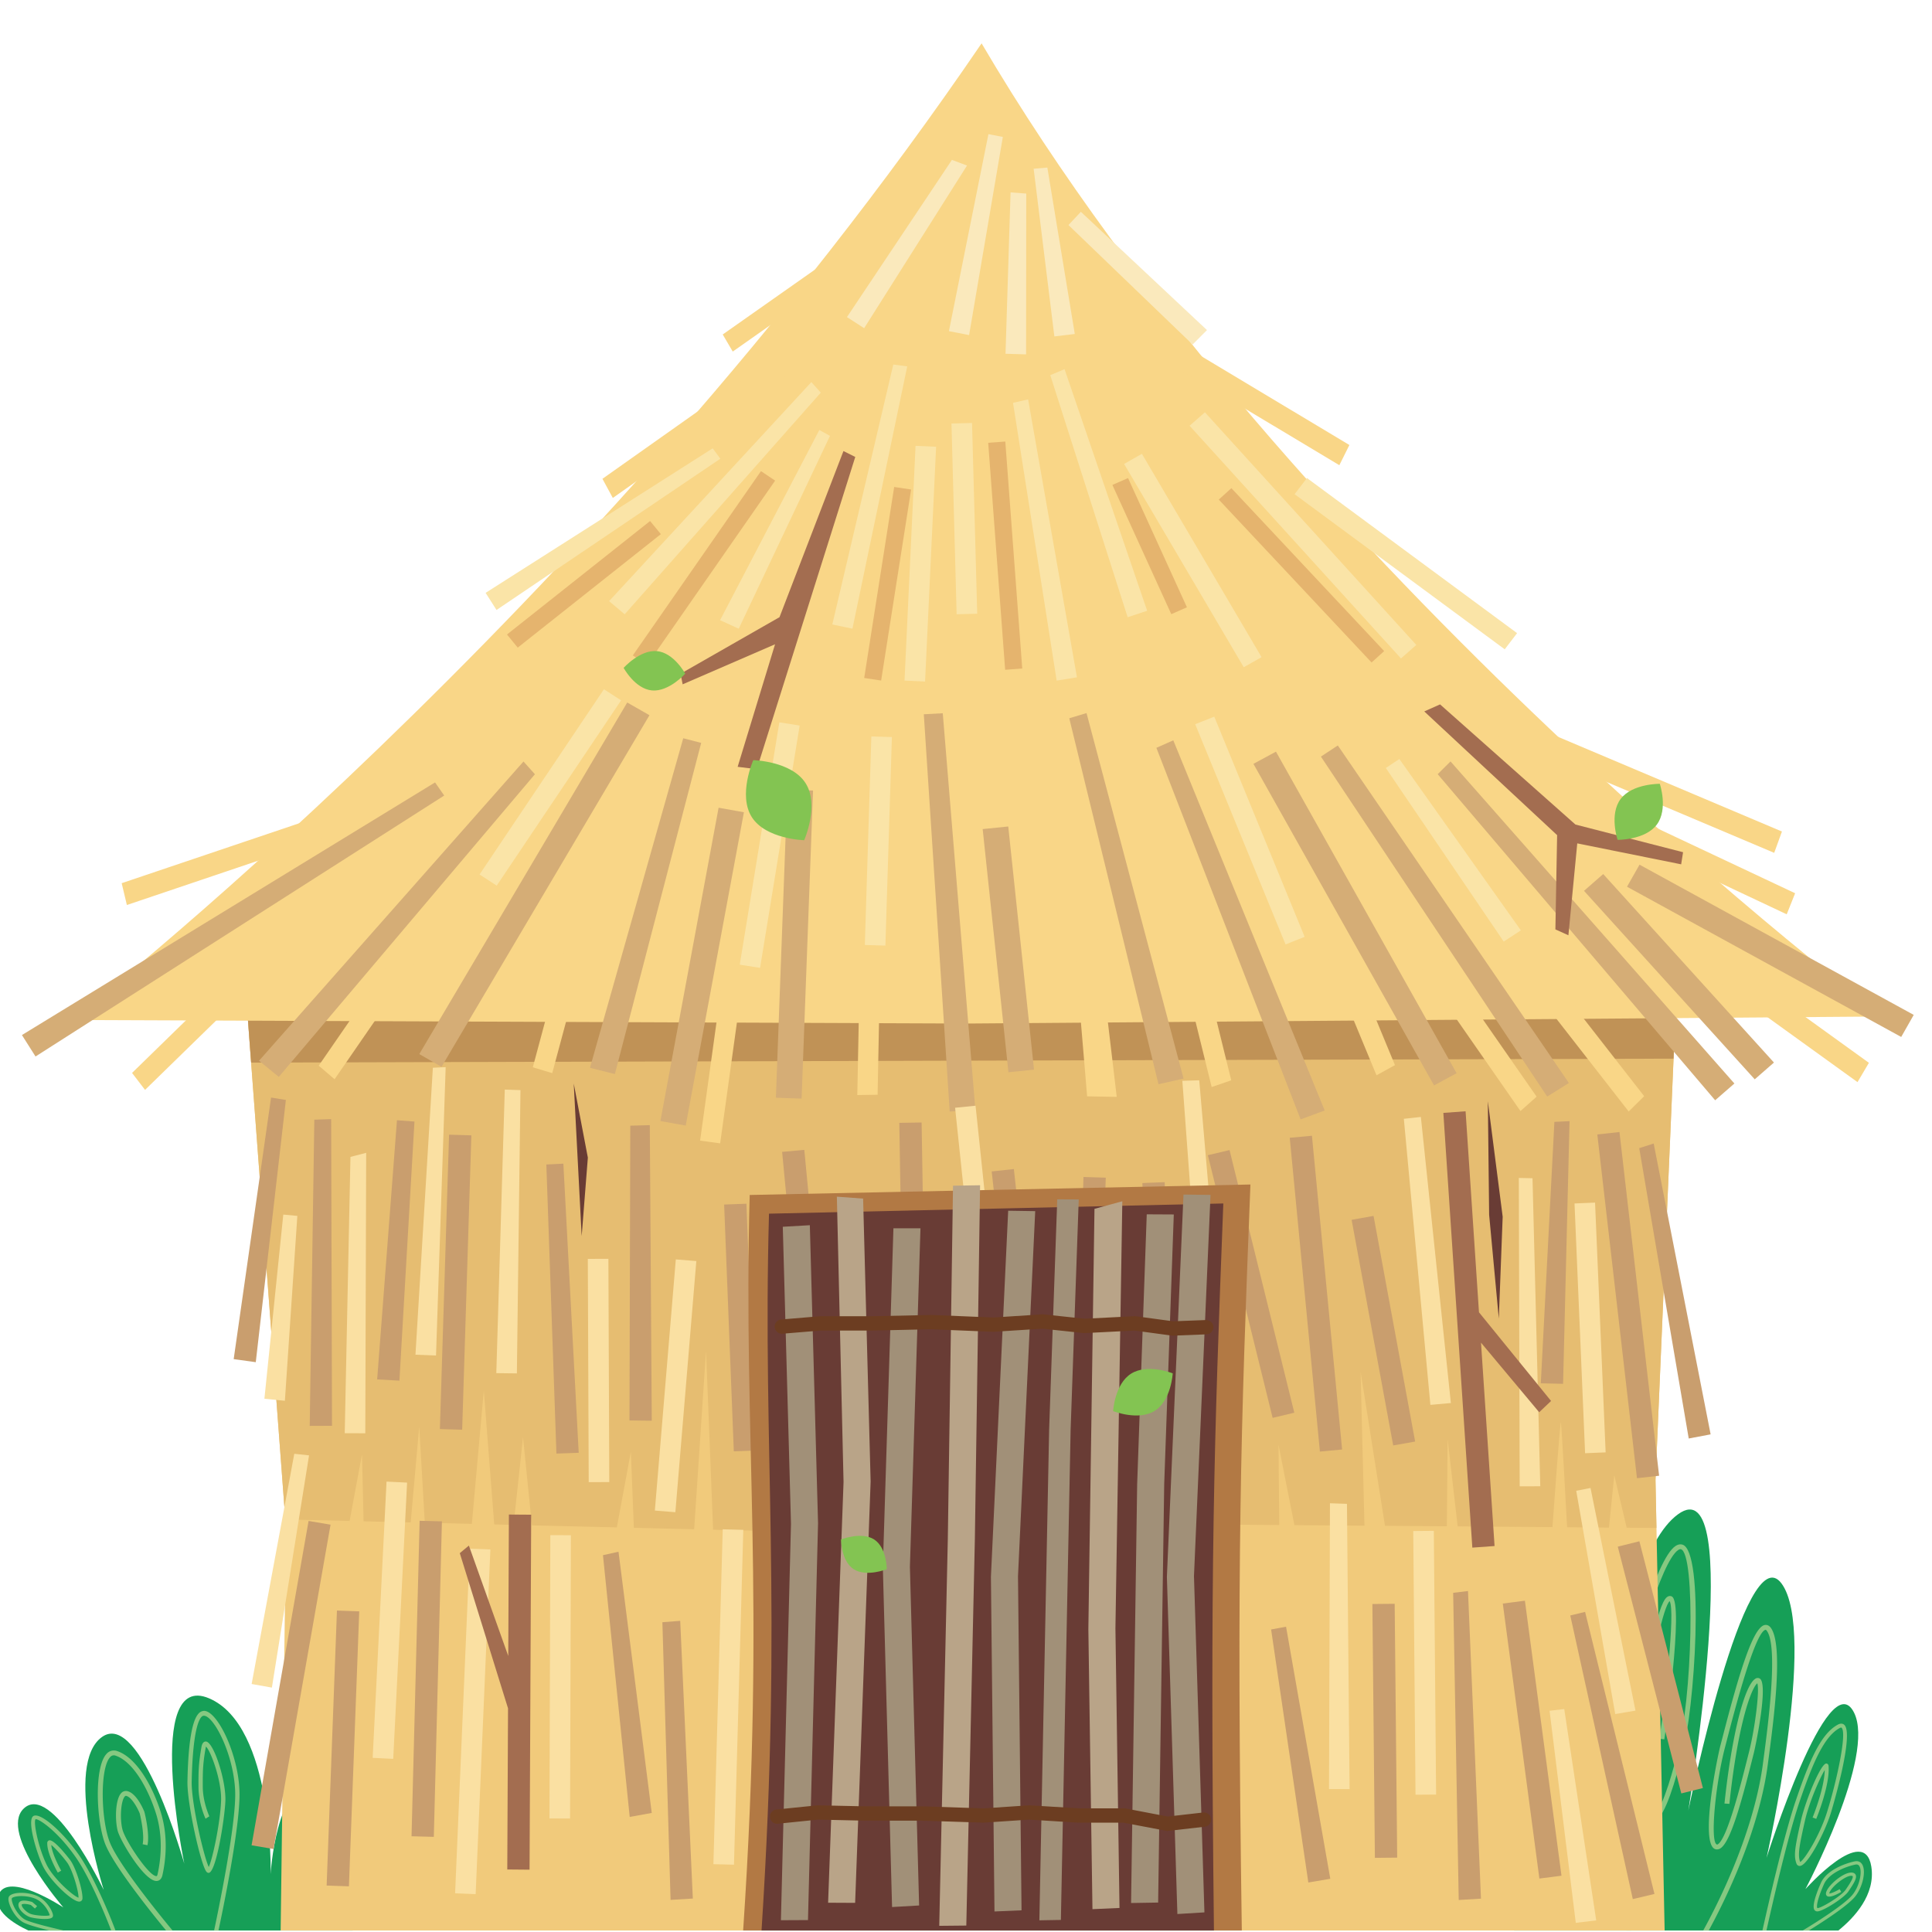 <svg id="Layer_3" data-name="Layer 3" xmlns="http://www.w3.org/2000/svg" viewBox="0 0 2400 2400"><defs><style>.cls-1{fill:#169f57;}.cls-2{fill:#86c881;}.cls-3{fill:#f1ca7b;}.cls-4{fill:#e6bd71;}.cls-5{fill:#693c35;}.cls-6{fill:#c09256;}.cls-7{fill:#f9d687;}.cls-8{fill:#d5ad76;}.cls-9{fill:#fae9bc;}.cls-10{fill:#fae4a7;}.cls-11{fill:#c99e6e;}.cls-12{fill:#fae0a2;}.cls-13{fill:#a36d50;}.cls-14{fill:#b27944;}.cls-15{fill:#e5b46e;}.cls-16{fill:#a19078;}.cls-17{fill:#b9a488;}.cls-18{fill:#6c3d21;}.cls-19{fill:#83c452;}</style></defs><title>licensed</title><path class="cls-1" d="M482.83,2288.87c-21.93-27.18-79.71,35.22-79.71,35.22s41.41-117.31-9.79-113.81-57.12,117.86-57.12,117.86,4.15-184.16-76.51-218.43-30.76,205.35-30.76,205.35-53.78-191.24-102-157.49,1.93,190.21,1.93,190.21-65-135.74-99.84-100.7c-30,30.19,49.64,122.38,49.64,122.38s-69.32-45.85-80.47-15.61c-7.21,19.54,18.18,35.45,37.06,44.31H438.12C449.18,2384,502.55,2313.27,482.83,2288.87Z"/><path class="cls-2" d="M130.87,2291.15c-11.05-27.44-14.47-96,1.69-112.68a12,12,0,0,1,13-3.23c25,8.38,44.69,45.92,54,75.47,9.54,30.33,6.47,59.47,2.24,78.58-1.41,6.32-5.25,7.3-7.41,7.34h-.09c-15.19,0-45-50-48.18-62.6-3.43-13.63-2.94-39.3,4.74-46.87a7.82,7.82,0,0,1,7.44-2.14c11.61,2.83,20.06,23.18,21.11,25.85.28,1.13,6.83,27,3.79,41.34l-6-1.25c2.73-13-3.65-38.25-3.62-38.25-2-5.09-9.52-20.05-16.76-21.8-.41-.11-.89-.15-1.62.56-4.93,4.85-6.61,27.13-3.11,41.12,3.46,13.76,32.78,58,42.19,58,.88.17,1.3-1.61,1.52-2.57,4.07-18.41,7-46.49-2.11-75.51-8.89-28.21-27.35-63.92-50.13-71.58a5.8,5.8,0,0,0-6.59,1.69c-13.17,13.6-11.59,78.53-.42,106.29,11.31,28.11,62.77,91.13,77.8,109.25h-8C188.18,2376.07,141.93,2318.62,130.87,2291.15Z"/><path class="cls-2" d="M44.13,2259.93c-2.88,3.48,3.45,35,13.67,56.2,8.56,17.71,33.62,39.59,39.73,41.2.07-9.08-7.78-35-14.17-43.7-6.06-8.25-15.32-18.38-19.66-21.77,1.06,12.11,12.25,31.75,12.37,32l-4.29,2.37c-.55-1-13.34-23.44-13.06-36.35a3.41,3.41,0,0,1,2.21-3.69c6.31-2.15,26.21,24.37,26.41,24.66,7.3,9.9,15.63,38,15.08,47.48a3.89,3.89,0,0,1-3.24,3.86c-8.19,1.67-37.09-25.89-45.81-43.92-7.64-15.83-20.57-57.89-11.68-62.45,8.6-4.48,36.08,19.28,56.59,48.78,18.1,26.06,38.81,76.12,45.18,93.6h-5.3c-6.72-17.62-26-65.07-43.94-90.86C70.92,2273.81,47.44,2258.74,44.13,2259.93Z"/><path class="cls-2" d="M11.42,2355.66c4-5.34,21.2-5.81,33.51-.93,13.06,5.16,20.6,19.65,20.94,24.69a3.17,3.17,0,0,1-1.36,2.79c-4.32,3.22-22.05,1-27.41-.76-6.74-2.3-15.81-10.56-14-16.78a4.66,4.66,0,0,1,2.36-2.83c4.22-2.22,12.9.37,14.6.92l6.05,5.13-2.73,3-5-4.42c-3.57-1.08-9.08-2-11.34-.72-.86,3.07,5.77,10,11.46,11.92,5.89,2,20.32,2.91,23.25,1.55-.73-3.73-6.88-16.2-18.33-20.77-12-4.73-26.58-3.17-28.66-.41-.15.27-.44,1.63.4,4.7,2.17,7.8,9.05,18.45,16.4,22.09,8.48,4.15,35,10.39,48,13.35H61.86c-12.45-3-26.22-6.83-32.16-9.76C20,2383.67,12.83,2370.47,11,2363,10.16,2359.63,10.3,2357.14,11.42,2355.66Z"/><path class="cls-2" d="M292.15,2225.93c-1.39-45.51-26.22-94.26-38.81-94.58a4,4,0,0,0-3.13,1.58c-6.85,7.43-11.24,36.61-12.08,80.13-.51,27.35,15.28,94.06,21.19,106.16,4.69-9.59,14.1-53.85,15.3-81.76,1.09-25.37-13.31-63.56-18.8-67.79a11.59,11.59,0,0,0-.31,1.36c-3.43,19.61-3.71,28.37-3.62,48.46.06,19.26,8.08,36.59,8.16,36.78l-4.71,3c-.36-.75-8.69-18.74-8.77-39.49-.1-20.56.19-29.54,3.72-49.72,1.12-6.44,4.38-6.86,5.68-6.66,9.59.94,25.06,48.77,24,74.13-.91,21.49-11.34,88.23-20.62,89a3.26,3.26,0,0,1-2.75-1.21c-6.88-7.43-24.28-84.54-23.75-112.15.89-47.12,5.54-75.54,13.79-84.51a9.66,9.66,0,0,1,7.06-3.35c16.47.45,42.36,53.31,43.8,100.2,1.3,41.94-21.15,149.56-26.1,172.67h-5.43C270.11,2378.56,293.42,2267.37,292.15,2225.93Z"/><path class="cls-1" d="M1845.65,2202.22c24.32-48.75,76.63,63.19,76.63,63.19s-31.15-210.36,19.73-204,46.84,211.27,46.84,211.27,11.89-330.14,95.54-391.52,12.88,368.06,12.88,368.06,70.44-342.79,115.71-282.31-18.51,341-18.51,341,76.86-243.35,108.61-180.6c27.38,54.16-60.31,219.41-60.31,219.41s73.31-82.17,81.84-28c5.52,35-21.27,63.6-40.93,79.45H1880.87C1871,2372.8,1823.81,2246,1845.65,2202.22Z"/><path class="cls-2" d="M2189.85,2191.74l.6-4.61c5.68-42.6,19-142.27,4.18-161.53-.6-.76-1.09-1.07-1.47-1-8.89,2-24.84,47.27-47.35,134.66l-2.88,11.14c-11.67,44.1-19.16,118.82-10,120.95a1.59,1.59,0,0,0,1-.3c11.62-7.07,28.41-73.65,36.48-105.66l2.34-9.28c7.06-27.7,13.44-76.69,10.21-85.07-8.86,7.68-25,57.82-34.64,149.79l-6.12-.42c8.66-82.33,24.37-146,38.19-154.94a5.08,5.08,0,0,1,5.84-.2c10.61,7.31-5.37,83.71-7.51,92.15l-2.34,9.29c-12.9,51.12-26.56,101.69-39.34,109.46a7.8,7.8,0,0,1-5.74,1.09c-20.77-4.87,2.42-115.82,5.69-128.26l2.88-11.05c20.94-81.28,37.83-136.08,52.13-139.26,1.63-.34,4.81-.43,7.58,3.18,16.29,21.18,3.74,115.26-3,165.86l-.6,4.6c-8,60.22-34.7,134.73-73.32,205.83h-6.86C2154.84,2326.88,2181.82,2252,2189.85,2191.74Z"/><path class="cls-2" d="M2016.74,2104.79c6.06-40.4,39.7-167.82,64.66-184.33,2.85-1.86,5.66-2.46,8.34-1.76,28,7.12,16,204.7-.78,263.53-.48,1.74-1.1,4-1.82,6.7-10.41,38.74-22.19,75.12-37.82,78.59-5,1.11-9.65-1.07-13.92-6.48-13.2-16.65-1.12-113,2.91-142.16,6.28-45.62,20.16-125.33,32.33-134.82,2.91-2.24,5.32-1.38,6.22-.87,15.51,8.58-9.11,175.83-9.37,177.51l-6.07-.72c5.66-36.52,20.31-158.73,12.66-171-15.53,14.58-52.35,244.81-33.79,268.28,4.12,5.21,6.92,4.58,7.83,4.37,14-3.16,28.37-56.54,33.09-74.1.73-2.74,1.34-5,1.84-6.76,19.79-69.56,23.34-251.59,5-256.28-.35-.06-1.35-.34-3.31,1-21.57,14.24-55.39,136.49-61.9,180-13.91,92.85-12.21,206.51,3.61,292.67h-6.27C2004.44,2311.55,2002.82,2197.8,2016.74,2104.79Z"/><polygon class="cls-3" points="301.56 1180.96 355.23 1898.01 348.63 2398.16 2067.87 2398.16 2056.51 1838.53 2084.54 1184.45 301.56 1180.96"/><path class="cls-4" d="M2084.54,1184.45l-1783-3.49,52.88,706.52,79.88,1.91,15.42-82.84,1.93,83.26,58.54,1.4L520.78,1772l6.92,119.59,58.47,1.4L601,1727.38l12.95,166.32,24.08.57,11.68-109,11.05,109.59,105.5,2.53,17.42-93.86,3.71,94.36,74.93,1.8,14.74-222,8.78,222.56,272.93,6.56,249-13.77,181.37,1.41-.92-99.64,19.76,99.78,87,.68L1690.19,1704l30.28,191.42,76.87.59.94-108.39,12.49,108.5,117.73.92c2.33-32.38,9.65-133.24,10.51-129.81s6.09,100.07,7.69,130l52,.39,6.6-65.09,15.41,65.27,37,.28-1.19-59.52Z"/><polygon class="cls-5" points="1848.26 1368.08 1849.86 1509.06 1861.88 1638.02 1866.68 1511.46 1848.26 1368.08"/><polygon class="cls-5" points="712.73 1346.04 722.58 1535.51 730.25 1438.04 712.73 1346.04"/><polygon class="cls-6" points="2084.54 1184.45 301.56 1180.96 311.97 1320.02 2078.93 1315.1 2084.54 1184.45"/><path class="cls-7" d="M1219.37,53.85C733.42,767.6,88.55,1267.1,88.55,1267.1l1111.89,4.38,1139.42-8.76S1605.71,711.27,1219.37,53.85Z"/><polygon class="cls-7" points="515.57 1003.38 578.72 982.07 572.25 954.99 151.15 1097.12 157.61 1124.23 494.39 1010.53 164.04 1332.84 180.18 1353.91 525.82 1016.71 515.57 1003.38"/><polygon class="cls-7" points="395.91 1323.82 415.64 1340.67 592.44 1084.26 572.71 1067.44 395.91 1323.82"/><polygon class="cls-7" points="661.88 1325.8 686.01 1333.09 753.41 1082.29 729.27 1075.01 661.88 1325.8"/><polygon class="cls-7" points="869.68 1416.93 894.61 1420.31 939.44 1097.07 914.52 1093.64 869.68 1416.93"/><polygon class="cls-7" points="1073.31 933.91 1064.97 1360.32 1090.19 1359.92 1098.53 933.54 1073.31 933.91"/><polygon class="cls-7" points="1323.32 1038.66 1350.47 1361.91 1387.26 1362.59 1348.42 1035.03 1323.32 1038.66"/><polygon class="cls-7" points="1441.29 1091.19 1505.17 1350.38 1529.5 1341.97 1465.61 1082.79 1441.29 1091.19"/><polygon class="cls-7" points="1615.3 1107.27 1709.94 1335.77 1732.88 1323.12 1638.24 1094.59 1615.3 1107.27"/><polygon class="cls-7" points="1720.1 1137.74 1888.77 1380.17 1908.86 1362.32 1740.19 1119.89 1720.1 1137.74"/><polygon class="cls-7" points="1853.78 1163.42 2023.23 1380.76 2042.46 1361.73 1873.01 1144.35 1853.78 1163.42"/><polygon class="cls-7" points="1942.94 1047.12 1928.77 1071.11 2307.47 1344.26 2321.62 1320.27 1942.94 1047.12"/><polygon class="cls-7" points="748.37 594.79 761.27 618.58 1039.05 422.18 1026.14 398.37 748.37 594.79"/><polygon class="cls-7" points="1676.26 552.8 1396.06 384.8 1383.57 409.9 1663.78 577.87 1676.26 552.8"/><polygon class="cls-7" points="2213.59 1032.94 1779.63 849.44 1770.03 875.96 2203.98 1059.44 2213.59 1032.94"/><polygon class="cls-7" points="1983.58 1024.66 2219.52 1135.78 2229.97 1109.63 1994.02 998.54 1983.58 1024.66"/><polygon class="cls-7" points="1124.69 285.85 1112.24 264.65 897.79 415.5 910.24 436.73 1124.69 285.85"/><polygon class="cls-8" points="346.34 1337.76 321.78 1317.68 650.3 945.95 664.5 961.79 346.34 1337.76"/><polygon class="cls-8" points="548.48 1325.23 520.85 1309.43 779.17 872.68 806.79 888.46 548.48 1325.23"/><polygon class="cls-8" points="763.82 1334.23 732.88 1326.46 848.74 917.09 871.04 922.84 763.82 1334.23"/><polygon class="cls-8" points="851.82 1398.24 820.38 1392.61 892.67 1003.38 924.12 1009.02 851.82 1398.24"/><polygon class="cls-8" points="995.77 1364.76 963.84 1363.62 978.08 980.87 1010 982.02 995.77 1364.76"/><polygon class="cls-8" points="1179.76 1380.81 1147.59 887.29 1171.14 886.02 1211.65 1378.86 1179.76 1380.81"/><polygon class="cls-8" points="1252.72 1331.99 1220.71 1029.92 1252.49 1026.68 1284.49 1328.74 1252.72 1331.99"/><polygon class="cls-8" points="1439.1 1346.86 1328.29 892.25 1349.72 885.82 1470.25 1339.86 1439.1 1346.86"/><polygon class="cls-8" points="1615.67 1390.54 1436.51 928.99 1457.51 919.66 1645.58 1379.51 1615.67 1390.54"/><polygon class="cls-8" points="1781.45 1348.36 1557.05 948.88 1585.04 933.72 1809.44 1333.17 1781.45 1348.36"/><polygon class="cls-8" points="1921.98 1362.19 1640.89 939.87 1661.88 926.02 1948.94 1345.37 1921.98 1362.19"/><polygon class="cls-8" points="2130.62 1366.8 1785.95 961.69 1801.88 945.87 2154.53 1345.98 2130.62 1366.8"/><polygon class="cls-8" points="2361.75 1288.14 2021.13 1101.52 2036.69 1074.12 2377.3 1260.74 2361.75 1288.14"/><polygon class="cls-8" points="2179.79 1340.77 1967.7 1106.64 1991.56 1085.78 2203.66 1319.93 2179.79 1340.77"/><polygon class="cls-8" points="44.13 1312.41 27.25 1285.77 540.45 971.95 551.8 988.24 44.13 1312.41"/><polygon class="cls-9" points="1073.49 407.67 1052.12 393.91 1182.53 198.61 1201.25 205.65 1073.49 407.67"/><polygon class="cls-9" points="1203.86 416.24 1178.78 411.38 1227.86 166.63 1245.77 170.1 1203.86 416.24"/><polygon class="cls-9" points="1274.64 440.22 1249.1 439.45 1255.35 238.98 1274.85 240.46 1274.64 440.22"/><polygon class="cls-9" points="1309.77 417.91 1284.03 209.63 1301.05 208.15 1335.15 414.88 1309.77 417.91"/><polygon class="cls-9" points="1481.48 427.99 1327.27 279.56 1342.7 263.09 1499.37 410.05 1481.48 427.99"/><polygon class="cls-10" points="776 763.09 756.63 746.74 1007.89 474.65 1019.62 487.74 776 763.09"/><polygon class="cls-10" points="917.67 781.01 894.49 770.42 1017.81 534.14 1031.04 541.47 917.67 781.01"/><polygon class="cls-10" points="1058.93 780.97 1033.92 775.74 1109.69 452.83 1127.01 455.12 1058.93 780.97"/><polygon class="cls-10" points="1149.16 846.62 1123.63 845.44 1137.33 553.82 1162.87 554.97 1149.16 846.62"/><polygon class="cls-10" points="1188.36 763.06 1181.96 526.1 1207.5 525.44 1213.93 762.39 1188.36 763.06"/><polygon class="cls-10" points="1312.63 845.5 1258.42 500.43 1277.17 496.13 1337.83 841.37 1312.63 845.5"/><polygon class="cls-10" points="1400.81 766.72 1304.68 466.05 1322.41 458.58 1425.05 758.73 1400.81 766.72"/><polygon class="cls-10" points="1545.04 828.88 1396.37 576.31 1418.52 563.75 1567.16 816.33 1545.04 828.88"/><polygon class="cls-10" points="1740.33 817.93 1477.72 528.88 1496.79 512.19 1759.41 801.2 1740.33 817.93"/><polygon class="cls-10" points="1869.22 806.6 1608.19 613.91 1623.55 593.84 1884.58 786.52 1869.22 806.6"/><polygon class="cls-10" points="616.79 757.74 603.24 736.46 885.3 556.95 894.87 569.82 616.79 757.74"/><polygon class="cls-11" points="384.74 1771.3 390.47 1390.9 411.37 1390.22 412.43 1771.19 384.74 1771.3"/><polygon class="cls-11" points="496.17 1715.09 468.52 1713.54 493.13 1391.59 514.86 1393.22 496.17 1715.09"/><polygon class="cls-11" points="574.12 1776.06 546.45 1775.24 557.85 1409.54 585.53 1410.37 574.12 1776.06"/><polygon class="cls-11" points="691.21 1805.68 678.69 1446.58 699.83 1445.55 718.89 1804.71 691.21 1805.68"/><polygon class="cls-11" points="809.65 1764.86 781.97 1764.52 782.96 1398.37 807.2 1397.7 809.65 1764.86"/><polygon class="cls-11" points="911.56 1802.89 899.55 1496.33 927.22 1495.3 939.22 1801.88 911.56 1802.89"/><polygon class="cls-11" points="1002.45 1755.01 971.58 1430.92 999.14 1428.38 1030.02 1752.46 1002.45 1755.01"/><polygon class="cls-11" points="1123.87 1802.12 1117.17 1394.83 1144.85 1394.4 1151.57 1801.67 1123.87 1802.12"/><polygon class="cls-11" points="1262.23 1728.94 1231.92 1455.21 1259.45 1452.26 1289.74 1725.99 1262.23 1728.94"/><polygon class="cls-11" points="1362.9 1806.72 1335.21 1805.87 1345.94 1462.09 1373.61 1462.95 1362.9 1806.72"/><polygon class="cls-11" points="1432.52 1800.26 1419.09 1469.63 1446.77 1468.53 1460.18 1799.19 1432.52 1800.26"/><polygon class="cls-11" points="1580.91 1761.31 1500.46 1435.03 1527.38 1428.65 1607.83 1754.92 1580.91 1761.31"/><polygon class="cls-11" points="1639.64 1803.18 1602.17 1413.41 1629.73 1410.86 1667.21 1800.63 1639.64 1803.18"/><polygon class="cls-11" points="1730.68 1795.58 1679.03 1515.3 1706.27 1510.44 1757.94 1790.75 1730.68 1795.58"/><polygon class="cls-11" points="1941.72 1719.05 1914.04 1718.39 1930.93 1393.62 1949.74 1392.74 1941.72 1719.05"/><polygon class="cls-11" points="2033.5 1836.27 1984.24 1409.27 2011.75 1406.24 2061.01 1833.22 2033.5 1836.27"/><polygon class="cls-11" points="2097.8 1786.96 2036.31 1426.26 2054.27 1420.53 2125 1781.81 2097.8 1786.96"/><polygon class="cls-11" points="317.73 1692.15 290.29 1688.36 336.73 1363.42 355.13 1366.43 317.73 1692.15"/><polygon class="cls-11" points="339.8 2296.91 312.51 2292.3 383.33 1889.38 410.62 1894.01 339.8 2296.91"/><polygon class="cls-11" points="433.44 2343.27 405.76 2342.3 418.57 2000.69 446.26 2001.68 433.44 2343.27"/><polygon class="cls-11" points="538.91 2281.81 511.23 2281.09 521.29 1889.14 548.97 1889.88 538.91 2281.81"/><polygon class="cls-11" points="782.25 2257.06 749.03 1931.91 768.33 1927.62 809.63 2252.09 782.25 2257.06"/><polygon class="cls-11" points="833.01 2360.11 822.84 2015.18 844.98 2013.47 860.66 2358.45 833.01 2360.11"/><polygon class="cls-11" points="969.76 2303.71 942.09 2303.02 950.85 1952.65 978.54 1953.34 969.76 2303.71"/><polygon class="cls-11" points="1064.47 2323.68 1044.96 1912.02 1072.62 1910.75 1092.14 2322.42 1064.47 2323.68"/><polygon class="cls-11" points="1177.37 2304.8 1147.2 2026.7 1174.73 2023.82 1204.88 2301.9 1177.37 2304.8"/><polygon class="cls-11" points="1262.03 2283.8 1258.34 1988.2 1286.01 1987.87 1289.73 2283.51 1262.03 2283.8"/><polygon class="cls-11" points="1403.98 2356.15 1376.31 2355.68 1382.23 2027.2 1409.93 2027.7 1403.98 2356.15"/><polygon class="cls-11" points="1513.52 2384.86 1494.79 1879.05 1522.46 1878.06 1541.19 2383.87 1513.52 2384.86"/><polygon class="cls-11" points="1625.26 2338.51 1579.02 2024.2 1597.58 2020.75 1652.54 2333.9 1625.26 2338.51"/><polygon class="cls-11" points="1707.94 2307.88 1704.83 1992.54 1732.52 1992.29 1735.63 2307.61 1707.94 2307.88"/><polygon class="cls-11" points="1812.07 2360.23 1805.17 1978.66 1823.6 1976.42 1839.72 2358.58 1812.07 2360.23"/><polygon class="cls-11" points="1912.28 2333.59 1866.83 1991.98 1894.29 1988.46 1939.73 2330.08 1912.28 2333.59"/><polygon class="cls-11" points="2028.32 2359.12 1950.65 2006.8 1969.07 2002.35 2055.23 2352.73 2028.32 2359.12"/><polygon class="cls-11" points="2088.56 2227.85 2009.66 1921.3 2036.51 1914.62 2115.41 2221.17 2088.56 2227.85"/><polygon class="cls-12" points="453.78 1780.48 428.23 1780.38 435.34 1437.13 454.87 1432.09 453.78 1780.48"/><polygon class="cls-12" points="642.09 1706.09 616.53 1705.77 627.05 1353.52 646.53 1354.18 642.09 1706.09"/><polygon class="cls-12" points="838.97 1878.52 813.48 1876.47 839.52 1564.48 865.01 1566.52 838.97 1878.52"/><rect class="cls-12" x="730.82" y="1563.77" width="25.56" height="277.34" transform="translate(-6.88 3.02) rotate(-0.23)"/><polygon class="cls-12" points="1212.85 1627.45 1186.45 1376.1 1211.87 1373.55 1238.3 1624.88 1212.85 1627.45"/><polygon class="cls-12" points="1496.28 1715.28 1468.76 1342.61 1489.74 1341.97 1521.77 1713.48 1496.28 1715.28"/><polygon class="cls-12" points="1776.86 1745.18 1743.9 1389.83 1765.05 1387.51 1802.32 1742.91 1776.86 1745.18"/><polygon class="cls-12" points="1887.81 1846.34 1886.73 1463.27 1903.74 1463.65 1913.38 1846.29 1887.81 1846.34"/><polygon class="cls-13" points="1926.79 1740.33 1837.24 1630.18 1820.6 1380.47 1792.98 1382.48 1828.98 1922.52 1856.6 1920.53 1839.76 1667.91 1912.03 1754.34 1926.79 1740.33"/><polygon class="cls-12" points="1969.06 1805.25 1955.92 1494.97 1981.44 1493.91 1994.58 1804.2 1969.06 1805.25"/><polygon class="cls-12" points="2006.49 2129.26 1958.04 1851.9 1975.81 1848.41 2031.66 2124.99 2006.49 2129.26"/><polygon class="cls-12" points="1957.49 2388.64 1924.94 2125.16 1943.17 2123.05 1982.87 2385.59 1957.49 2388.64"/><polygon class="cls-12" points="1758.4 2229.47 1755.58 1901.89 1781.14 1901.68 1783.98 2229.28 1758.4 2229.47"/><polygon class="cls-12" points="1650.95 2222.45 1652.12 1867.4 1673.24 1868.14 1676.52 2222.45 1650.95 2222.45"/><polygon class="cls-12" points="1456.31 2240.41 1436.85 1871.21 1462.37 1869.92 1481.82 2239.1 1456.31 2240.41"/><polygon class="cls-12" points="488.48 2184.93 462.94 2183.66 480.18 1840.5 505.7 1841.74 488.48 2184.93"/><polygon class="cls-12" points="590.88 2352.97 565.35 2351.92 583.63 1923.78 609.16 1924.81 590.88 2352.97"/><polygon class="cls-13" points="632.18 1881.42 631.38 2057.13 582.46 1919.96 571.17 1929.38 631.09 2122.16 630.16 2322.34 657.84 2322.59 659.87 1881.61 632.18 1881.42"/><rect class="cls-12" x="519.89" y="2070.13" width="351.89" height="25.56" transform="translate(-1389.08 2772.69) rotate(-89.83)"/><polygon class="cls-12" points="337.75 2096.42 312.59 2091.93 365.57 1805.94 383.91 1807.9 337.75 2096.42"/><polygon class="cls-12" points="911.77 2316.4 886.22 2315.75 897.8 1899.76 923.35 1900.44 911.77 2316.4"/><polygon class="cls-12" points="541.64 1683.88 516.1 1682.86 537.73 1326.38 553.63 1325.64 541.64 1683.88"/><polygon class="cls-12" points="353.89 1740.09 328.45 1737.58 351.91 1508.79 369.37 1510.43 353.89 1740.09"/><path class="cls-14" d="M1553.32,1471.44l-622,13c-8.45,307.14,20.12,493.1-8.15,913.69h619.45C1535.89,1934.71,1541.35,1777,1553.32,1471.44Z"/><polygon class="cls-15" points="803.7 826 786.11 814.18 945.3 585.25 962.89 597.06 803.7 826"/><polygon class="cls-15" points="643.15 804.5 629.79 788.2 807.57 647.23 820.94 663.53 643.15 804.5"/><polygon class="cls-15" points="1094.58 845.39 1073.54 842.22 1110.78 604.92 1131.83 608.11 1094.58 845.39"/><polygon class="cls-15" points="1248.63 832.02 1227.58 550.05 1248.83 548.49 1269.87 830.48 1248.63 832.02"/><polygon class="cls-15" points="1455.01 762.93 1381.85 602.39 1401.3 593.88 1474.44 754.39 1455.01 762.93"/><polygon class="cls-15" points="1703.81 822.96 1514 620.6 1529.68 606.41 1719.46 808.8 1703.81 822.96"/><path class="cls-5" d="M1519.65,1495l-564.37,12.66C947,1807,972.49,1988.23,946,2398.16h562C1502.87,1946.47,1508.15,1792.8,1519.65,1495Z"/><polygon class="cls-16" points="970.08 2385.36 982.59 1892.85 972.41 1523.94 1006.01 1522 1016.21 1892.24 1003.71 2385.19 970.08 2385.36"/><polygon class="cls-17" points="1062.28 2363.8 1028.7 2363.63 1047.88 1841.01 1039.57 1486.55 1072.19 1488.94 1081.52 1840.12 1081.51 1840.66 1062.28 2363.8"/><polygon class="cls-16" points="1108.16 2369 1096.7 1946.93 1109.85 1525.82 1143.44 1525.82 1130.32 1946.45 1141.77 2367.05 1108.16 2369"/><polygon class="cls-17" points="1166.76 2392.34 1177.41 1911.94 1183.88 1472.92 1217.49 1472.37 1211.02 1911.52 1200.38 2392 1166.76 2392.34"/><polygon class="cls-16" points="1235.38 2374.5 1230.96 1958.63 1230.99 1958.15 1252.4 1504.01 1285.98 1504.52 1264.59 1958.19 1268.99 2373.07 1235.38 2374.5"/><polygon class="cls-16" points="1291.14 2385.48 1303.27 1776.12 1313.35 1489.85 1340.05 1489.98 1329.97 1775.96 1317.87 2385.01 1291.14 2385.48"/><polygon class="cls-17" points="1357.09 2371.63 1352 2023.84 1359.6 1501.67 1394.19 1492.24 1385.63 2022.8 1390.68 2370.15 1357.09 2371.63"/><polygon class="cls-16" points="1405.07 2363.99 1412.62 1843.73 1424.53 1508.47 1458.12 1508.65 1446.22 1843.53 1438.68 2363.43 1405.07 2363.99"/><polygon class="cls-16" points="1462.59 2377.67 1449.55 1958.85 1449.58 1958.19 1470.18 1483.94 1503.75 1484.34 1483.2 1958.01 1496.18 2375.62 1462.59 2377.67"/><path class="cls-18" d="M1456.31,1659.22l-46.78-6.34-62.93,3.17-51.58-5.52-60.72,3.89-77.38-3.15-73.6,1.59h-64l-47.18,3.92a9.08,9.08,0,0,1-9.79-8.12,8.89,8.89,0,0,1,8.27-9.57l48-4h64.52l74-1.6,77,3.17,61.33-4,51.71,5.51,63.19-3.16,46.88,6.35,40.71-1.55c5.12.1,9.2,3.62,9.39,8.52a9,9,0,0,1-8.7,9.24Z"/><path class="cls-18" d="M1449.92,2274.54l-54.21-10.33H1340l-61.58-3.81-56.13,3.77-76.71-2.47h-70.45l-58.76-1.3-49.76,5.06a8.89,8.89,0,1,1-1.86-17.67l50.9-5.16,59.68,1.28h70.55l76.1,2.51,56.38-3.79.6,0,61.6,3.77,56.9,0,53.18,10.17,43.79-5a9,9,0,0,1,10,7.81,8.91,8.91,0,0,1-8,9.86Z"/><polygon class="cls-10" points="617.04 1100.16 595.71 1086.32 750.21 856.23 771.55 870.02 617.04 1100.16"/><polygon class="cls-10" points="944.18 1202.32 918.95 1198.34 968.13 897.31 993.38 901.3 944.18 1202.32"/><polygon class="cls-10" points="1099.87 1174.65 1074.32 1173.87 1082.41 914.85 1107.94 915.61 1099.87 1174.65"/><polygon class="cls-10" points="1596.97 1173.2 1484.71 899.64 1508.41 890.26 1620.67 1163.78 1596.97 1173.2"/><polygon class="cls-10" points="1868 1169.67 1721.5 954.02 1738.34 942.89 1889.26 1155.72 1868 1169.67"/><polygon class="cls-13" points="1047.77 560.32 968.33 766.68 845.44 836.92 848.01 850.1 962.8 800.33 916.33 952.56 940.09 955.51 1062.44 567.64 1047.77 560.32"/><polygon class="cls-13" points="1769.27 883.76 1934.31 1037.43 1932.16 1154.52 1948.33 1161.84 1959.33 1047.67 2088.39 1073.69 2090.78 1058.65 1957.08 1024.28 1788.91 875.03 1769.27 883.76"/><path class="cls-19" d="M816.1,808.86c21.1,2,35.1,28,35.1,28s-20.28,22.75-41.36,20.81-35.13-28-35.13-28S795,806.87,816.1,808.86Z"/><path class="cls-19" d="M933.94,1015.08c-17.46-27.46,1.81-70.8,1.81-70.8s47.58,1.16,65,28.64-1.78,70.82-1.78,70.82S951.43,1042.53,933.94,1015.08Z"/><path class="cls-19" d="M2058.08,1024.46c-14.47,19.21-48.63,18.83-48.63,18.83s-10.7-31.55,3.77-50.77,48.66-18.84,48.66-18.84S2072.56,1005.22,2058.08,1024.46Z"/><path class="cls-19" d="M1434.51,1752.53c-20.43,12.94-51.73.38-51.73.38s1.85-33.57,22.29-46.48,51.74-.4,51.74-.4S1455,1739.58,1434.51,1752.53Z"/><path class="cls-19" d="M1085.93,1912.39c15.69,10.2,15.69,36.9,15.69,36.9s-25.46,10.16-41.16,0-15.68-36.9-15.68-36.9S1070.25,1902.22,1085.93,1912.39Z"/><path class="cls-2" d="M2230.52,2237.56c17.56-51.85,31.79-84.08,52.63-95.21,3.73-2,6.22-1.07,7.62.08,13.67,10.88-16.28,109.4-16.6,110.35-7.6,24.16-28.63,64.63-38.25,65.19a4.13,4.13,0,0,1-4.19-2.81c-4-10-1.69-21.76,5.57-54,5.27-23.41,24.36-70.45,31.35-70.45h.07c.42,0,2.6.25,2.82,3.17,1.82,23.6-14.62,63.88-15.33,65.58l-4.54-1.68c.15-.37,14.66-35.91,15.08-59-6.23,10.29-19.39,40-24.64,63.24-6.61,29.44-9.23,42-5.89,51,5.52-2.7,24.31-33.1,33.25-61.47,12-38.12,25.36-99.57,18.12-105.33-.14-.12-.59-.47-2.19.39-19.27,10.27-33.49,43-50.22,92.41-14.67,43.29-34.53,130.84-40.82,159.14h-5C2195.45,2370.71,2215.62,2281.55,2230.52,2237.56Z"/><path class="cls-2" d="M2301.53,2353.39c8.94-11.32,12-29.11,8.23-35.21-1.11-1.83-2.7-2.38-5-1.91-14.91,3.14-33.44,12-38.86,24.11-8.67,19.32-9.76,29.08-8.12,30,6-.65,29.93-15.56,34.76-22.62,3.54-5.16,10.12-14.71,8.91-17.1a2.71,2.71,0,0,0-1.91-.49c-7.35,0-24.75,13.76-27,21.34-.08.29-.13.49-.16.59,1.78.2,7.62-2.23,12.87-5.36l2,3.45c-5.11,3-14.14,7.65-17.62,5.13-.92-.71-1.87-2.1-1.06-4.83,2.61-8.81,21-24.34,31.06-24.34,3.38,0,4.82,1.42,5.44,2.64,2.16,4.05-2.24,11-9.18,21.18-5.24,7.62-30,23.6-37.84,24.41a4.34,4.34,0,0,1-4-1.62c-4-5.49,4.31-25.57,8.07-34,6.93-15.43,29.57-23.93,41.85-26.51,4-.84,7.27.48,9.25,3.68,5.1,8.15.87,27.88-8.52,39.79s-42.23,32.89-57.58,42.36h-7.65C2249.89,2391.89,2291.27,2366.43,2301.53,2353.39Z"/></svg>